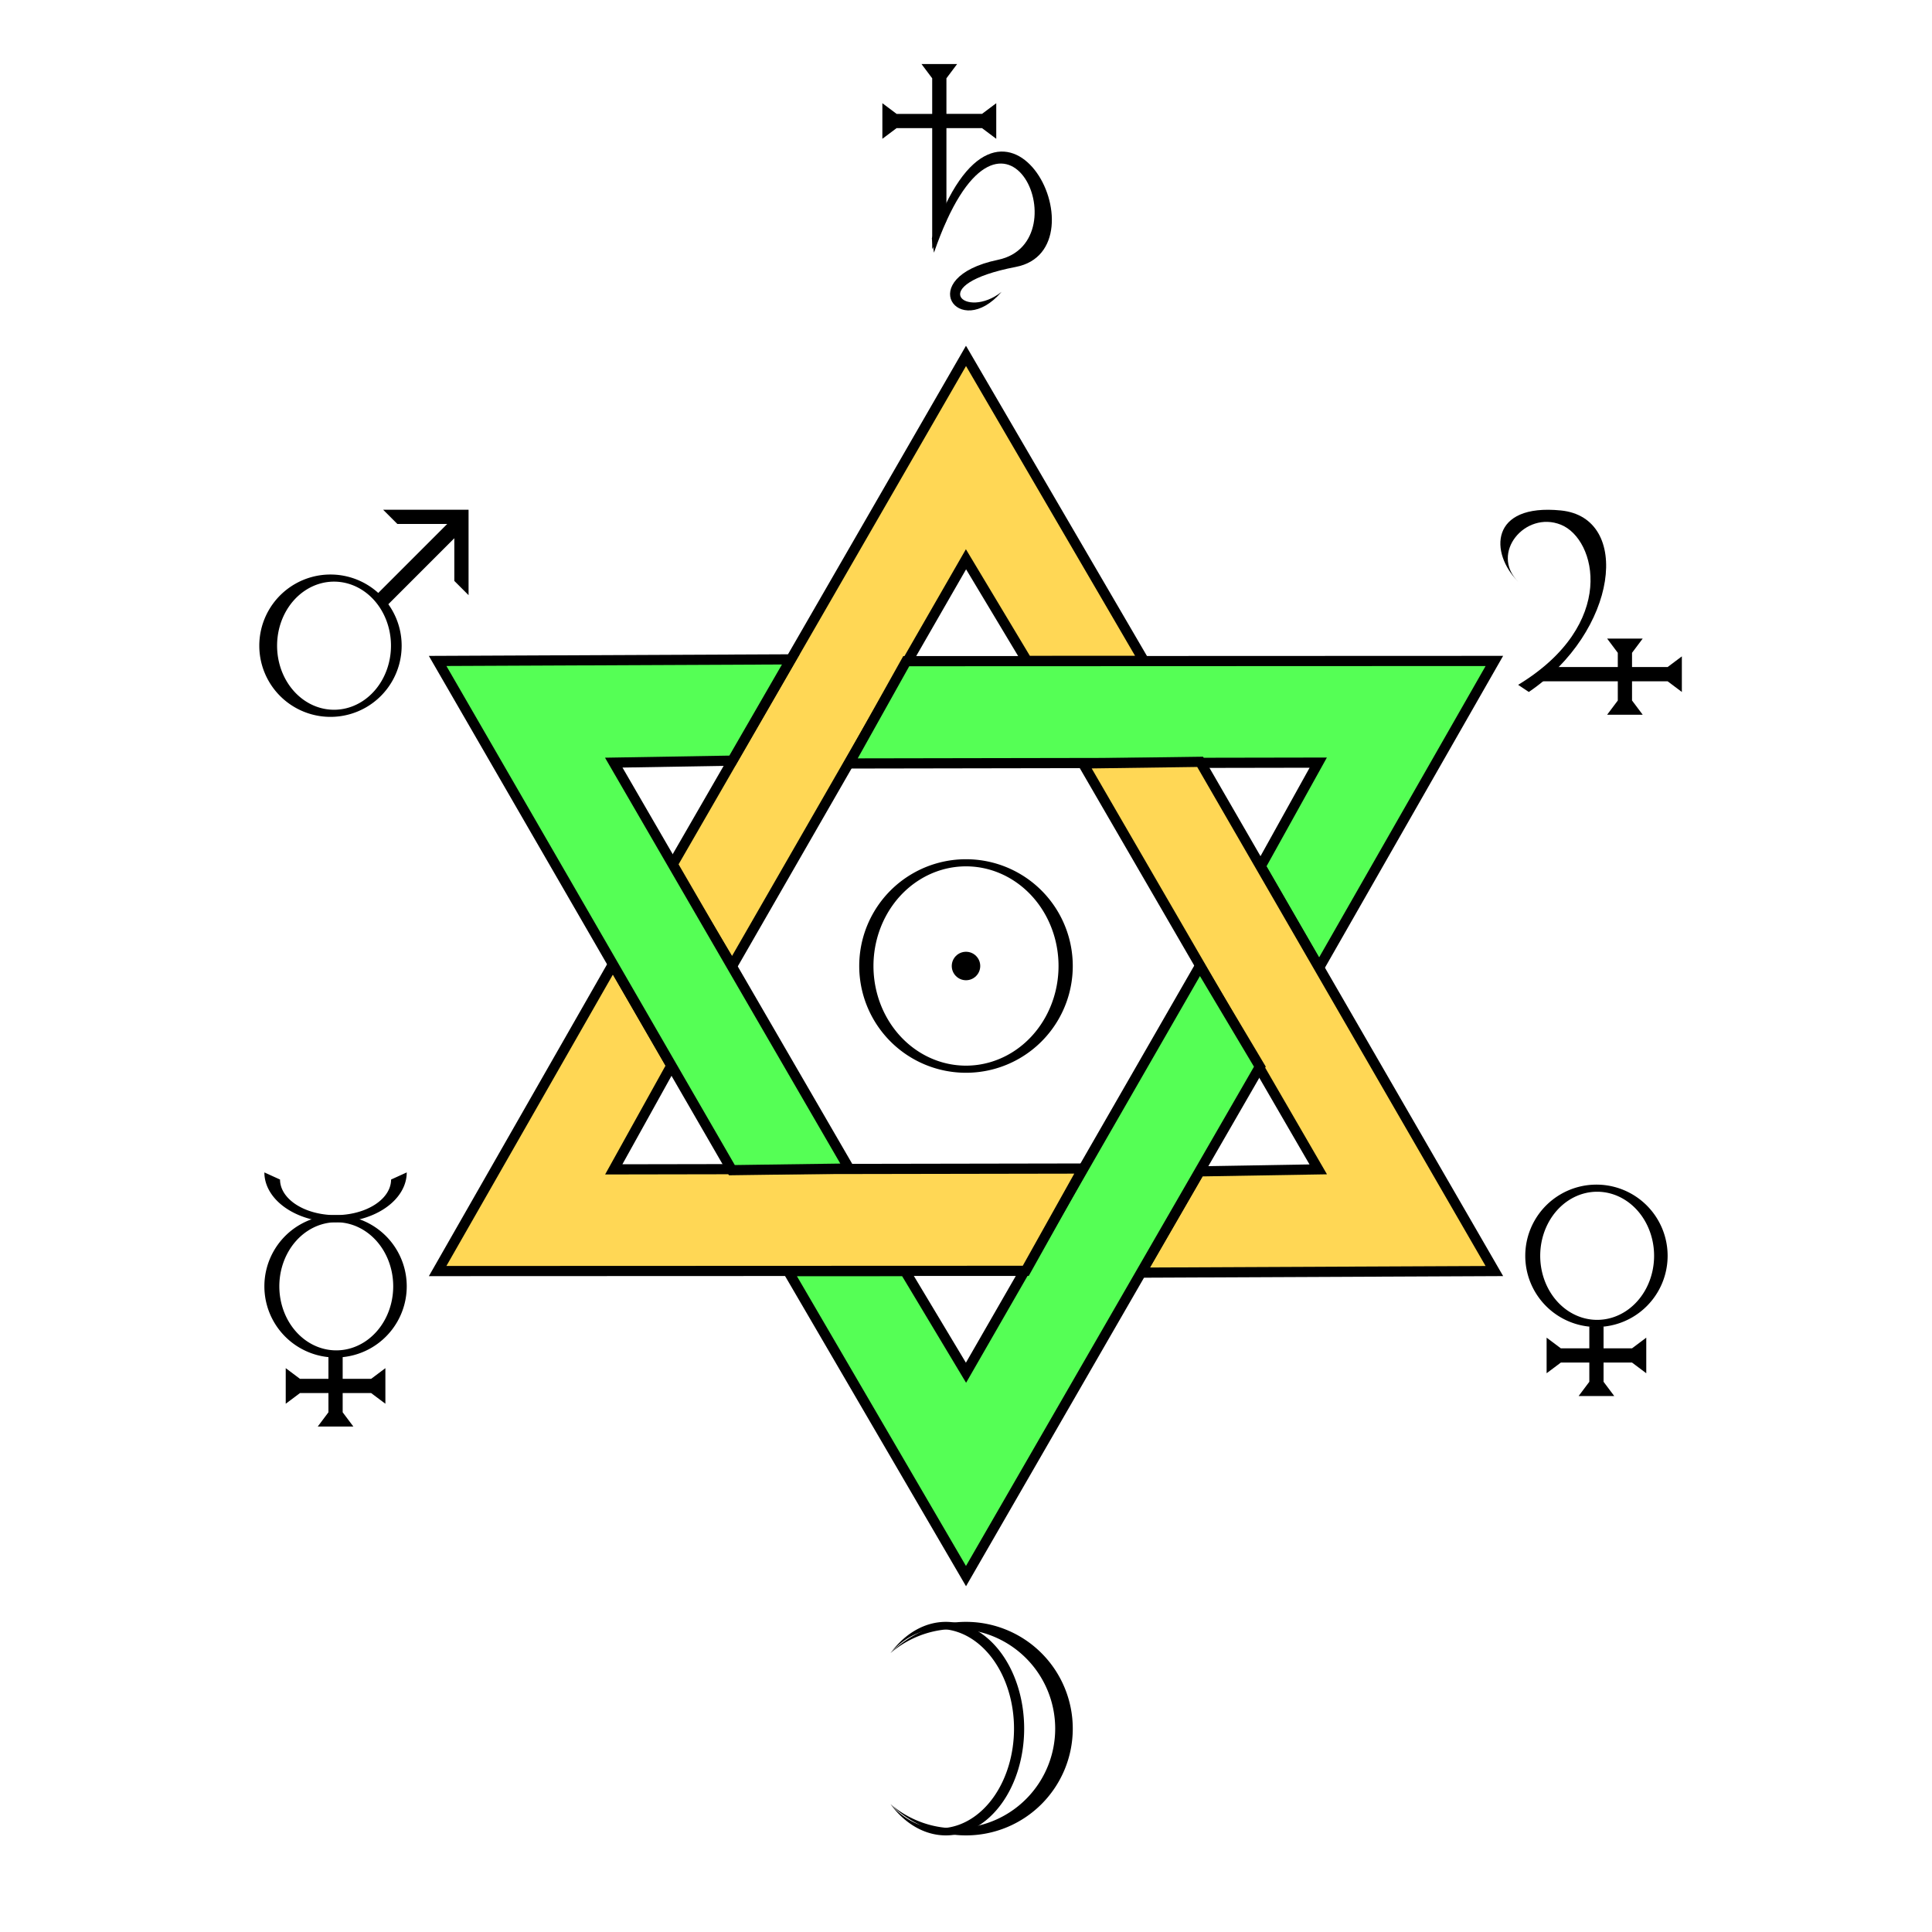 <?xml version="1.0" encoding="UTF-8"?>
<svg xmlns="http://www.w3.org/2000/svg" version="1.2"
width="600" height="600"
viewBox="-95 -95 190 190" preserveAspectRatio="xMinYMin meet"
>
<title>Planetary Hexagram</title>
<desc>Shows the planets in their Tree-of-Life pattern
on the outside of an interlaced hexagon.</desc>

<style type="text/css">
<![CDATA[
    #my-rect { fill: blue; }
]]>
</style>

<defs>
   <polygon id="hex-part"
      points="-28.9,-9.9 0,-60 17.5,-30 6,-30 0,-40 -23,0">
      <desc>One section of the hexagon shape</desc>
   </polygon>

   <g id="venus-shape">
      <desc>reusable venus shape..needed for mercury</desc>
      <path d="
        M-10,-5 a 10,10 0,1,0 20,0 a 10,10 0,1,0 -20,0 
        m 2.1,0 a 8,9 0,1,1 16,0 a 8,9 0,1,1 -16,0 
      " />
      <path 
      d="M -1,4.9 v 3.1 h -4 l -2,-1.5 v 5 l 2,-1.5 h 4 
           v 2.7 l -1.5,2 h 5 l -1.5,-2 v-2.7
           h 4 l2,1.5 v -5 l-2,1.5 h -4 v -3.1 z" />
   </g>
</defs>
<!-- -s 6  -d 50 28.867525 -->
<g id="pattern" fill="none" stroke="black" stroke-width="1">
   <desc>Hexagram</desc>
   <use href="#hex-part" fill="#ffd755" />
   <use href="#hex-part" fill="#55ff55" transform="rotate(60)" />
   <use href="#hex-part" fill="#ffd755" transform="rotate(120)" />
   <use href="#hex-part" fill="#55ff55" transform="rotate(180)" />
   <use href="#hex-part" fill="#ffd755" transform="rotate(240)" />
   <use href="#hex-part" fill="#55ff55" transform="rotate(300)" />
</g>

<g stroke="none" fill="black" 
   transform="translate(-59,-35)scale(0.7,0.7)">
   <desc>Mars Symbol... bounding box -15,-15,30,30</desc>
   <path d="
     M-15,5 a 10,10 0,1,0 20,0 a 10,10 0,1,0 -20,0 
     m 2.5,0 a 8,9 0,1,1 16,0 a 8,9 0,1,1 -16,0 
   " />
   <path d="
     M1.4,-2.1 l 10,-10 h -7 l -2,-2 h 12 v 12 l -2,-2 v -6 l -10,10 z 
   " />
</g>

<g stroke="none" fill="black" 
   transform="translate(0,0) scale(0.7,0.7)">
   <desc>Sun Symbol</desc>
   <path d="
     M-15,0 a 15,15 0,1,0 30,0 a 15,15 0,1,0 -30,0
     m 2,0 a 13,14 0,1,1 26,0 a 13,14 0,1,1 -26,0
   " />
   <circle r="2" />
</g>

<g stroke="none" fill="black" 
   transform="translate(62,32) scale(0.7,0.7)">
   <desc>Venus Symbol</desc>
   <use href="#venus-shape" />
</g>


<g stroke="none" fill="black" 
   transform="translate(-62,35) scale(0.7,0.7)">
   <desc>Mercury Symbol</desc>
   <use href="#venus-shape" />
   <path d="
     M-10,-21 a 10,7 0,1,0 20,0 l -2.2,1
       a 7.8,5 0,0,1 -15.6,0 z
     " />
</g>

<g stroke="none" fill="black" 
   transform="translate(0,75) scale(0.7,0.7)">
   <desc>the moon</desc>
   <path d="
      M-10.607,-10.607 a 15,15 0,1,1 0,21.213 
      a 14,14 0,1,0 0,-21.213 z
   " />
   <path d="
      M-10.607,-10.607 a 11,15 0,1,1 0,21.213 
      a 10.5,14 0,1,0 0,-21.213 z
   " />
</g>

<g stroke="none" fill="black" 
   transform="translate(62,-35) scale(0.7,0.7)">
   <desc>Jupiter</desc>
   <path 
      d="M 1.5,4.0 l1.5,2 v 2 h -9 l -2,2 h 11 
           v 2.7 l -1.5,2 h 5 l -1.5,-2 v-2.7
           h 5 l2,1.5 v -5 l-2,1.5 h -5 v -2 l1.5,-2 z" />
   <path fill="black" stroke="none"
      d=" M -9.5,11.5 C 3,3 5,-13 -5,-14 
          S -15,-8 -11,-4
         C -15,-8 -10,-14 -5,-12
         S 3,2 -11,10.5 z
      " />
      <path fill="none" stroke="red" 
         d="M -11,-4 
         "/>
</g>

<g stroke="none" fill="black" 
   transform="translate(0,-74) scale(0.7,0.7)">
   <desc>Saturn</desc>
   <path fill="black" stroke="none"
      d="M-1.25,-21 h -5 l 1.5,2 v 5 h -5 l -2,-1.5 v 5
         l 2,-1.5 h 5 v 17 l2,-4 v-13
         h 5 l 2,1.5 v -5 l -2,1.5 h -5 v -5 z
      "/>
   <path fill="black" stroke="none" stroke-width="0.5"
      d="M -4.8,3.5
         C 5,-25 20,5 7,7.5 
         S 0,15 5,11
         C -1,18 -7.5,9 4.5,6.5
         S 5,-22 -4.5,5.5
         z
      "/>
</g>
<!-- vim: expandtab:sw=3
-->
</svg>

